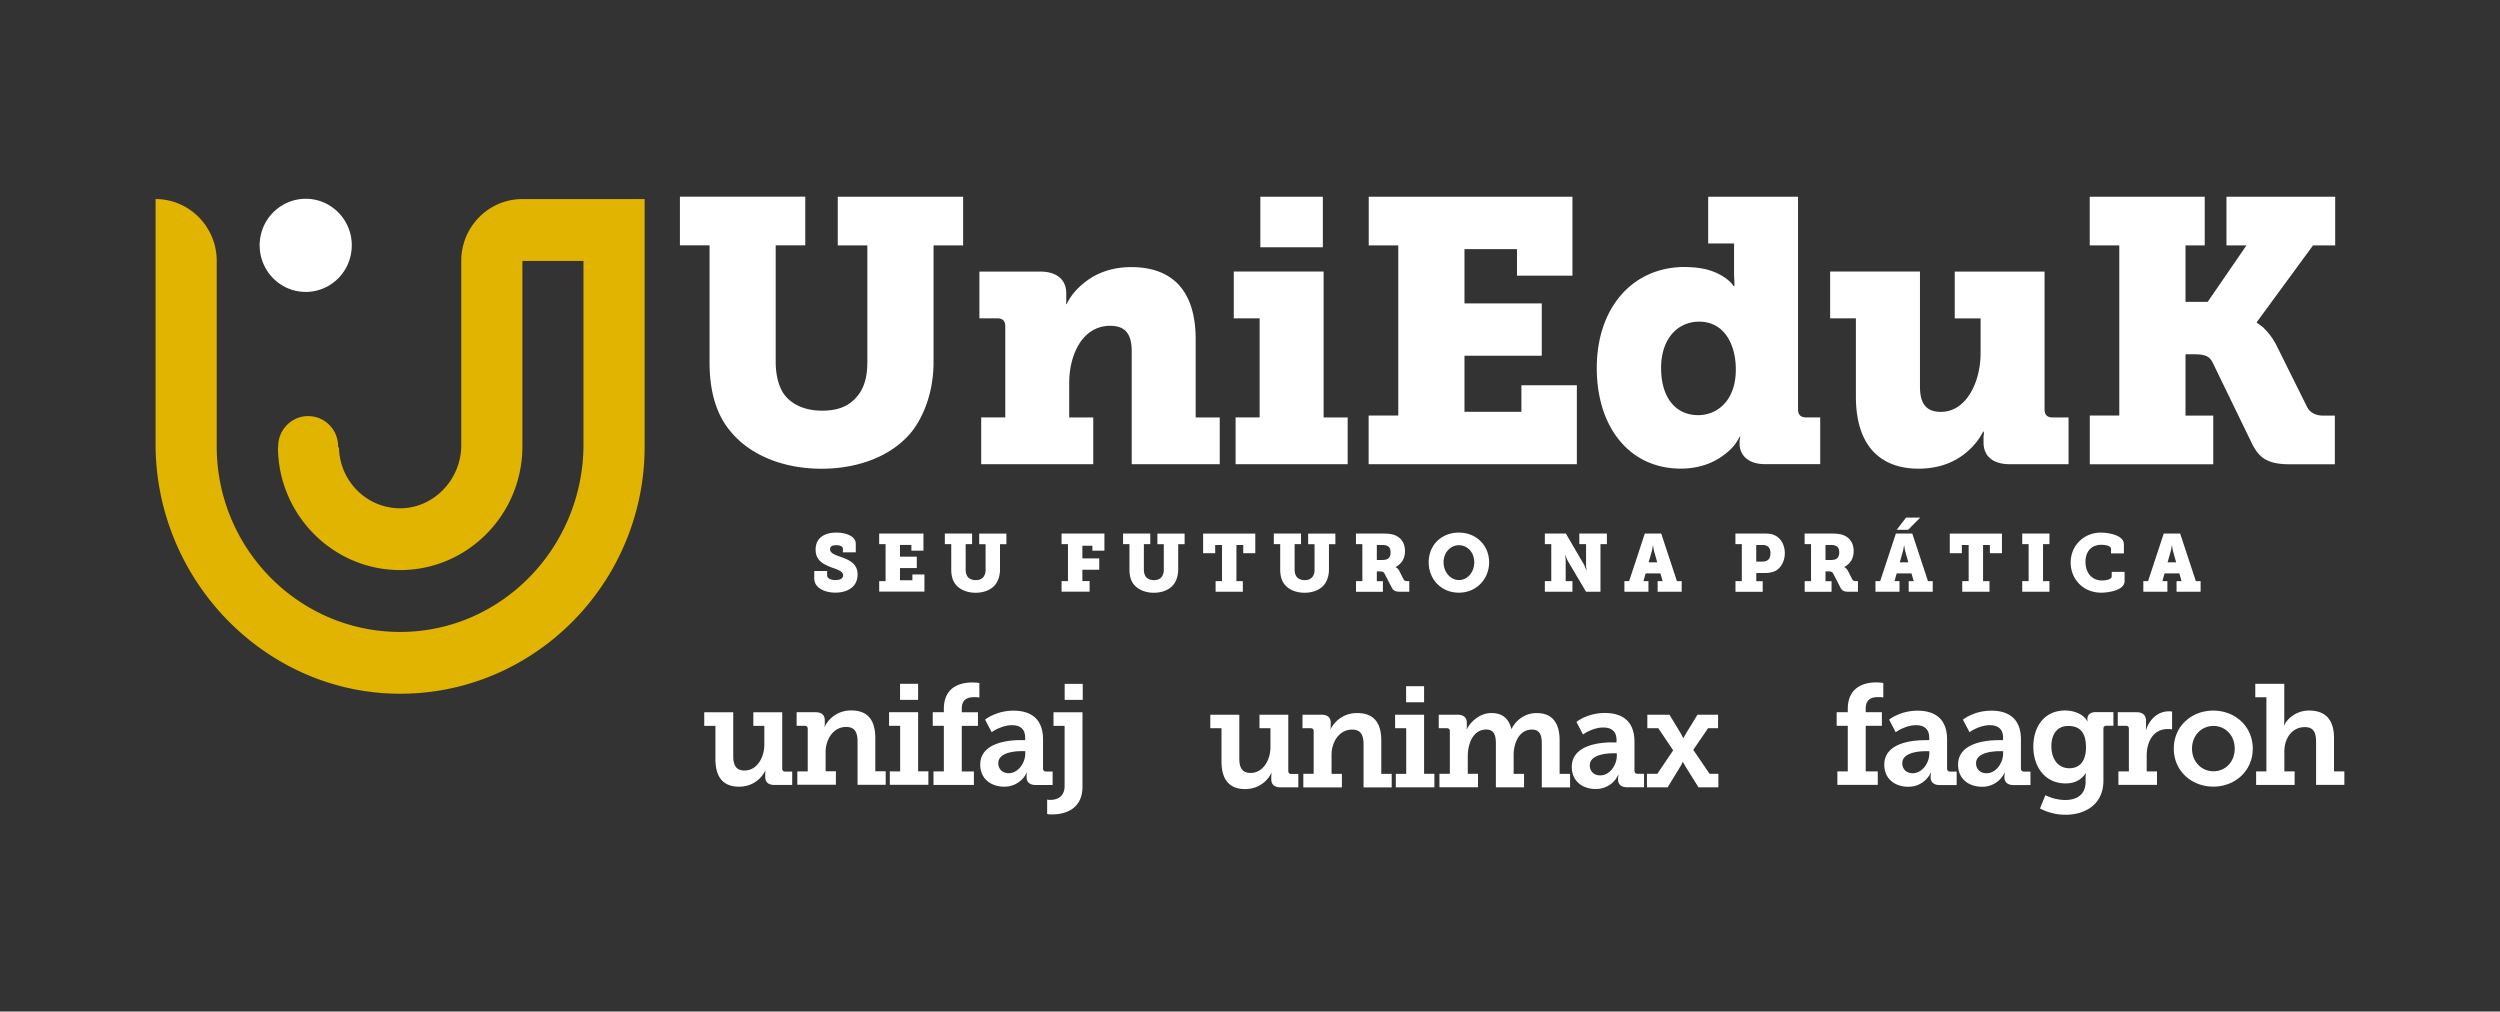 <svg width="173" height="70" fill="none" xmlns="http://www.w3.org/2000/svg"><rect width="100%" height="100%" fill="#333333" stroke="none"/><path d="M49.504 50.228h-.77v-.938h2.006v3.012c0 .605.16 1.017.782 1.017.858 0 1.37-.885 1.37-1.795v-1.296h-.76v-.938h1.998v3.885c0 .148.069.218.215.218h.476v.926h-1.224c-.44 0-.643-.21-.643-.56v-.19c0-.065.008-.127.008-.164v-.07h-.016c-.057.169-.578 1.103-1.81 1.103-.986 0-1.628-.539-1.628-1.91v-2.296l-.004-.004zM55.175 53.38h.72v-2.938c0-.144-.069-.218-.215-.218h-.553v-.938h1.301c.44 0 .647.205.647.563v.227c0 .045 0 .107-.012.144-.008.029-.008.05-.008.07h.02c.05-.16.59-1.128 1.827-1.128 1.062 0 1.668.572 1.668 1.914v2.297h.72v.934h-1.948V51.33c0-.621-.163-1.025-.79-1.025-.895 0-1.42.869-1.42 1.745v1.322h.712v.934h-2.669v-.934.008zM61.571 53.38h.72v-3.156h-.768v-.939h2.01v4.091h.711v.934h-2.669v-.934l-.004.004zm.712-6.062h1.25v1.111h-1.25v-1.111zM64.594 53.38h.72v-3.156h-.768v-.939h.768v-.226c0-1.617 1.286-1.831 1.95-1.831.146 0 .276.008.362.016l.146.025v1.004l-.098-.02c-.065-.009-.154-.009-.28-.009-.273 0-.839.05-.839.786v.26h1.12v.938h-1.12v3.157h.839v.934h-2.796v-.934l-.004-.005zM70.632 51.215h.31v-.168c0-.642-.4-.864-.916-.864-.378 0-.712.123-.972.238-.155.07-.302.157-.428.247l-.46-.868c.16-.12.33-.227.538-.313.342-.16.834-.309 1.428-.309 1.338 0 2.046.692 2.046 1.98v2.012c0 .145.065.219.216.219h.447v.934h-1.167c-.46 0-.635-.247-.635-.531v-.062c0-.082.008-.14.02-.185.009-.029.009-.05.009-.07h-.02a1.796 1.796 0 01-.35.482c-.261.246-.635.481-1.217.481-.855 0-1.648-.506-1.648-1.527 0-1.54 1.998-1.696 2.795-1.696h.004zm-.83 2.289c.672 0 1.148-.733 1.148-1.362v-.165h-.204c-.496 0-1.664.078-1.664.835 0 .387.265.692.72.692z" fill="#fff"/><path d="M72.467 55.331s.029 0 .057.009c.029.012.078.012.155.012.35 0 .992-.12.992-.967v-4.157h-.769v-.938h2.006v5.144c0 1.688-1.403 1.922-2.075 1.922-.11 0-.203 0-.272-.008l-.098-.02v-.997h.004zm1.209-8.009h1.249v1.111h-1.25v-1.11zM84.523 50.392h-.77v-.934h2.007v3.017c0 .6.158 1.012.78 1.012.86 0 1.376-.885 1.376-1.79v-1.305h-.76v-.934h1.993v3.881c0 .148.069.218.215.218h.48v.926h-1.228c-.44 0-.643-.21-.643-.56v-.189c0-.07.012-.127.012-.169V53.5h-.02c-.057.164-.574 1.103-1.81 1.103-.985 0-1.628-.544-1.628-1.914v-2.297h-.004zM90.19 53.549h.716V50.61c0-.148-.065-.218-.215-.218h-.558v-.934h1.31c.44 0 .643.206.643.56v.226c0 .054 0 .111-.008.148-.012.03-.012.054-.012.07h.02c.05-.156.594-1.12 1.831-1.12 1.062 0 1.668.573 1.668 1.91v2.301h.72v.934h-1.948v-2.975c0-.622-.167-1.025-.79-1.025-.899 0-1.424.864-1.424 1.745v1.321h.716v.934H90.19V53.55zM96.59 53.55h.72v-3.157h-.769v-.935h2.006v4.087h.712v.938H96.59v-.938.004zm.712-6.063h1.245v1.111h-1.245v-1.111zM99.61 53.549h.72v-2.947c0-.14-.074-.21-.216-.21h-.553v-.934h1.293c.436 0 .651.206.651.56v.226c0 .054 0 .111-.008.148-.012.03-.012.054-.012.07h.02c.253-.51.887-1.12 1.697-1.12.7 0 1.188.318 1.383 1.096h.021c.28-.593.931-1.095 1.721-1.095 1.013 0 1.599.58 1.599 1.91v2.3h.724v.934h-1.957v-2.996c0-.572-.098-1.004-.684-1.004-.846 0-1.265.856-1.265 1.782v1.28h.72v.934h-1.949v-2.996c0-.551-.085-1.004-.671-1.004-.879 0-1.274.934-1.274 1.844v1.218h.708v.934h-2.669v-.934.004zM111.551 51.38h.313v-.169c0-.642-.399-.868-.915-.868-.379 0-.712.12-.973.235-.158.07-.305.16-.431.247l-.456-.865c.155-.119.33-.226.537-.317a3.476 3.476 0 011.432-.304c1.335 0 2.047.687 2.047 1.98v2.008c0 .148.069.218.216.218h.447v.934h-1.167c-.456 0-.631-.247-.631-.53v-.062c0-.078.008-.136.02-.185.008-.03.008-.05.008-.07h-.02a1.7 1.7 0 01-1.566.967c-.859 0-1.644-.506-1.644-1.531 0-1.54 1.993-1.696 2.795-1.696l-.012.008zm-.814 2.276c.671 0 1.147-.728 1.147-1.362v-.169h-.203c-.496 0-1.668.083-1.668.84 0 .387.264.691.724.691M113.976 53.549h.712l1.094-1.626-1.025-1.53h-.761v-.935h1.53l.769 1.268c.049.078.089.168.126.238a.298.298 0 01.057.12h.02a.326.326 0 01.057-.12l.134-.238.778-1.268h1.424v.934h-.692l-1.025 1.498 1.131 1.659h.606v.934h-1.375l-.879-1.407-.134-.239a.433.433 0 01-.061-.115h-.021c-.008.037-.028.074-.049.115a1.41 1.41 0 01-.138.247l-.854 1.4h-1.432v-.935h.008zM127.146 53.38h.72v-3.156h-.769v-.938h.769v-.227c0-1.617 1.29-1.835 1.949-1.835.146 0 .273.008.362.016l.147.025v1.004l-.098-.02c-.065-.009-.155-.009-.285-.009-.272 0-.834.05-.834.786v.26h1.119v.938h-1.119v3.157h.834v.934h-2.795v-.934zM133.188 51.216h.313v-.169c0-.642-.403-.864-.915-.864-.379 0-.712.12-.973.239-.158.07-.301.156-.431.247l-.456-.869c.155-.12.33-.226.538-.313.341-.16.838-.308 1.432-.308 1.334 0 2.042.691 2.042 1.983v2.009c0 .148.069.222.216.222h.447v.934h-1.167c-.46 0-.635-.246-.635-.535v-.057c0-.082.008-.14.02-.185.008-.03.008-.05.008-.07h-.02a1.713 1.713 0 01-.35.481c-.26.247-.63.482-1.216.482-.859 0-1.648-.502-1.648-1.527 0-1.535 1.998-1.696 2.795-1.696v-.004zm-.83 2.292c.675 0 1.151-.732 1.151-1.362v-.165h-.203c-.496 0-1.668.079-1.668.836 0 .383.264.691.72.691M138.298 51.216h.314v-.169c0-.642-.399-.864-.916-.864-.378 0-.712.12-.976.239-.155.07-.301.156-.428.247l-.459-.869c.158-.12.333-.226.541-.313.337-.16.834-.308 1.428-.308 1.338 0 2.046.691 2.046 1.983v2.009c0 .148.066.222.216.222h.444v.934h-1.168c-.456 0-.635-.246-.635-.535v-.057c0-.082.012-.14.02-.185.013-.03.013-.05.013-.07h-.021a1.886 1.886 0 01-.35.481 1.692 1.692 0 01-1.22.482c-.859 0-1.648-.502-1.648-1.527 0-1.535 1.998-1.696 2.795-1.696l.004-.004zm-.83 2.292c.672 0 1.148-.732 1.148-1.362v-.165h-.204c-.496 0-1.668.079-1.668.836 0 .383.264.691.72.691M141.545 55.027a3.114 3.114 0 001.375.333c.761 0 1.404-.346 1.404-1.263v-.317c0-.066 0-.128.008-.177.012-.03.012-.058.012-.09h-.02c-.305.444-.724.699-1.388.699-1.428 0-2.229-1.16-2.229-2.544 0-1.383.761-2.502 2.201-2.502.586 0 1.278.239 1.538.757h.02s0-.029-.012-.05c-.008-.02-.008-.057-.008-.118 0-.268.179-.474.565-.474h1.237v.939h-.476c-.146 0-.215.07-.215.197v3.59c0 1.724-1.335 2.374-2.621 2.374a3.819 3.819 0 01-1.769-.436l.378-.926v.008zm2.803-3.342c0-1.144-.565-1.449-1.224-1.449-.749 0-1.168.543-1.168 1.404 0 .86.439 1.522 1.249 1.522.582 0 1.147-.341 1.147-1.473M146.598 53.38h.721v-2.938c0-.148-.07-.218-.212-.218h-.557v-.939h1.293c.44 0 .664.21.664.614v.296c0 .09 0 .152-.009.226-.008.03-.008.062-.008.09h.017c.232-.72.809-1.287 1.578-1.287.069 0 .118 0 .155.008a.223.223 0 00.069.008v1.23c-.028 0-.057 0-.09-.012-.069-.008-.13-.008-.215-.008-1.005 0-1.453.89-1.453 1.836v1.094h.712v.935h-2.669v-.934h.004zM153.153 49.174c1.522 0 2.738 1.095 2.738 2.63s-1.216 2.63-2.726 2.63c-1.509 0-2.738-1.082-2.738-2.63 0-1.547 1.221-2.63 2.73-2.63h-.004zm.016 4.198c.81 0 1.473-.63 1.473-1.568 0-.938-.663-1.568-1.473-1.568-.809 0-1.481.642-1.481 1.568s.672 1.568 1.481 1.568zM156.119 53.38h.716v-5.127h-.769v-.935h2.006v2.445c0 .12 0 .227-.008.305l-.02.119h.02c.232-.481.867-1.017 1.713-1.017 1.098 0 1.737.572 1.737 1.914v2.297h.716v.934h-1.957V51.34c0-.621-.154-1.024-.777-1.024-.887 0-1.42.77-1.42 1.695v1.37h.712v.935h-2.665v-.934h-.004z" fill="#fff"/><path d="M10.766 13.775c2.335 0 4.231 1.918 4.231 4.28v12.838c0 7.103 5.733 12.878 12.764 12.837 7.002-.042 12.616-5.894 12.616-12.977V18.056H36.15v12.902c-.036 4.688-3.816 8.491-8.459 8.491-4.642 0-8.422-3.803-8.458-8.49h.02c0-.021-.004-.046-.004-.066 0-1.161.931-2.1 2.075-2.1 1.143 0 2.075.939 2.075 2.1v.066h.06c.038 2.313 1.885 4.181 4.171 4.214 2.36.033 4.289-1.976 4.289-4.363V18.056c0-2.363 1.892-4.28 4.231-4.28h8.459v17.183a17.158 17.158 0 01-4.232 11.24c-3.088 3.543-7.6 5.786-12.617 5.807-9.345.04-16.994-7.82-16.994-17.274V13.775z" fill="#E0B400"/><path d="M21.153 20.2c-1.652 0-3.01-1.276-3.17-2.906a3.997 3.997 0 01-.016-.317c0-.107.004-.213.017-.316a3.212 3.212 0 012.461-2.824c.228-.053.468-.082.712-.082 1.758 0 3.186 1.444 3.186 3.222 0 1.779-1.424 3.223-3.186 3.223h-.004zM57.238 39.52v.296c0 .21.26.325.574.325.313 0 .533-.107.533-.325 0-.309-.44-.412-.859-.572-.541-.215-1.045-.474-1.045-1.21 0-.894.724-1.178 1.428-1.178.703 0 1.35.26 1.35.77v.597h-.89v-.255c0-.157-.212-.243-.46-.243-.228 0-.428.066-.428.276 0 .28.33.387.692.522.606.21 1.212.465 1.212 1.227 0 .918-.777 1.26-1.533 1.26-.757 0-1.465-.334-1.465-.98v-.519h.891v.008zM60.839 40.215h.443v-2.56h-.443v-.733h3.063v1.186h-.834v-.4h-.79v.815h1.165v.786h-1.164v.844h.858v-.399h.834v1.185H60.84v-.732.008zM65.827 37.655h-.444v-.733h1.884v.733h-.443v1.757c0 .181.04.338.102.445.105.181.321.288.594.288.272 0 .451-.087.577-.28a.832.832 0 00.106-.449V37.66h-.443v-.733h1.883v.733H69.2v1.758c0 .403-.122.782-.33 1.045-.313.383-.83.555-1.359.555-.573 0-1.061-.201-1.35-.539-.24-.271-.334-.634-.334-1.062v-1.761zM73.46 40.215h.443v-2.56h-.443v-.733h2.966v1.186h-.834v-.342H74.9v.873h1.168v.786H74.9v.786h.5v.732h-1.94v-.732.004zM78.16 37.655h-.444v-.733h1.883v.733h-.443v1.757c0 .181.04.338.102.445.105.181.321.288.594.288.272 0 .451-.087.577-.28a.832.832 0 00.106-.449V37.66h-.443v-.733h1.883v.733h-.443v1.758c0 .403-.122.782-.33 1.045-.313.383-.83.555-1.358.555-.574 0-1.062-.201-1.351-.539-.24-.271-.334-.634-.334-1.062v-1.761zM84.12 40.215h.443v-2.503h-.472v.568h-.834v-1.354h3.609v1.354h-.834v-.568h-.472v2.503h.443v.732H84.12v-.732zM88.591 37.655h-.443v-.733h1.883v.733h-.443v1.757c0 .181.04.338.102.445.106.181.321.288.594.288.272 0 .451-.087.578-.28a.832.832 0 00.105-.449V37.66h-.443v-.733h1.884v.733h-.444v1.758c0 .403-.122.782-.33 1.045-.313.383-.83.555-1.358.555-.574 0-1.062-.201-1.351-.539-.24-.271-.334-.634-.334-1.062v-1.761zM93.832 40.215h.443v-2.56h-.443v-.733h1.798c.305 0 .566.013.797.079.485.152.798.539.798 1.131 0 .535-.244.885-.647 1.103v.013c.028.016.061.033.09.057.048.041.11.095.154.186l.305.596c.05.095.126.128.257.128h.138v.732h-.655c-.318 0-.452-.078-.562-.296l-.484-.938c-.065-.128-.138-.173-.346-.173h-.199v.679h.42v.733h-1.86v-.733l-.004-.004zm1.892-1.47c.313 0 .504-.156.504-.522 0-.185-.045-.358-.215-.445a.867.867 0 00-.383-.065h-.354v1.037h.452l-.004-.004zM100.956 36.856c1.216 0 2.091.902 2.091 2.054 0 1.153-.875 2.103-2.091 2.103-1.217 0-2.091-.922-2.091-2.103s.874-2.054 2.091-2.054zm0 3.285c.586 0 1.062-.531 1.062-1.23 0-.7-.48-1.182-1.062-1.182-.582 0-1.062.506-1.062 1.181s.48 1.23 1.062 1.23zM106.904 40.215h.444v-2.56h-.444v-.733h1.453l1.245 2.132c.049.087.089.181.118.264l.049.148h.02l-.016-.157c-.017-.09-.017-.201-.017-.292v-1.362h-.467v-.733h1.908v.733h-.444v3.292h-1.001l-1.253-2.12a2.15 2.15 0 01-.118-.262l-.049-.149h-.02l.016.157c.017.09.017.201.017.292v1.35h.468v.732h-1.909v-.732zM112.405 40.215h.33l1.086-3.293h1.135l1.087 3.293h.329v.732h-1.664v-.732h.346l-.151-.535h-1.025l-.151.535h.346v.732h-1.664v-.732h-.004zm2.275-1.3l-.208-.742c-.041-.127-.045-.23-.061-.304l-.016-.12h-.021a.605.605 0 01-.012.12c-.016.074-.028.173-.065.304l-.211.741h.594zM120.091 40.215h.443v-2.56h-.443v-.733h1.981c.228 0 .468.005.668.09.471.182.769.672.769 1.269 0 .596-.314 1.119-.786 1.284a1.91 1.91 0 01-.622.086h-.566v.568h.444v.733h-1.884v-.733l-.004-.004zm1.863-1.354c.155 0 .244-.02.35-.087.151-.094.212-.275.212-.493 0-.219-.065-.387-.196-.478a.621.621 0 00-.349-.09h-.44v1.148h.423zM124.88 40.215h.443v-2.56h-.443v-.733h1.798c.305 0 .566.013.797.079.485.152.798.539.798 1.131 0 .535-.244.885-.647 1.103v.013c.028.016.061.033.09.057a.569.569 0 01.154.186l.305.596c.049.095.126.128.257.128h.138v.732h-.655c-.317 0-.452-.078-.562-.296l-.484-.938c-.065-.128-.138-.173-.346-.173h-.199v.679h.419v.733h-1.859v-.733l-.004-.004zm1.892-1.47c.313 0 .504-.156.504-.522 0-.185-.045-.358-.216-.445a.862.862 0 00-.382-.065h-.354v1.037h.452l-.004-.004zM129.778 40.215h.33l1.086-3.293h1.135l1.087 3.293h.329v.732h-1.664v-.732h.346l-.151-.535h-1.025l-.15.535h.345v.732h-1.664v-.732h-.004zm2.116-4.396h.985l-.839.844h-.789l.647-.844h-.004zm.163 3.095l-.208-.74c-.04-.128-.044-.231-.061-.305l-.016-.12h-.02a.54.54 0 01-.013.12c-.016.074-.028.173-.065.304l-.211.741h.594zM135.788 40.215h.443v-2.503h-.472v.568h-.834v-1.354h3.609v1.354h-.834v-.568h-.472v2.503h.444v.732h-1.884v-.732zM139.938 40.215h.443v-2.56h-.443v-.733h1.884v.733h-.444v2.56h.444v.732h-1.884v-.732zM145.366 36.856c.484 0 1.607.153 1.607.807v.634h-.891v-.309c0-.226-.407-.288-.672-.288-.647 0-1.094.428-1.094 1.169 0 .831.488 1.3 1.151 1.3.179 0 .663-.045.663-.287v-.31h.891v.647c0 .613-1.074.794-1.623.794-1.216 0-2.107-.91-2.107-2.086 0-1.177.919-2.07 2.079-2.07h-.004zM148.315 40.215h.33l1.086-3.293h1.135l1.087 3.293h.329v.732h-1.664v-.732h.346l-.151-.535h-1.025l-.15.535h.345v.732h-1.664v-.732h-.004zm2.275-1.3l-.208-.742c-.041-.127-.045-.23-.061-.304l-.016-.12h-.021a.605.605 0 01-.012.12c-.016.074-.028.173-.065.304l-.211.741h.594zM49.097 16.977H47.05v-3.366h8.675v3.366h-2.047v8.075c0 .828.179 1.552.46 2.046.484.827 1.485 1.321 2.738 1.321s2.07-.387 2.66-1.292c.334-.543.485-1.218.485-2.07v-8.075h-2.047v-3.367h8.675v3.367h-2.047v8.075c0 1.864-.561 3.597-1.51 4.815-1.431 1.762-3.811 2.564-6.24 2.564-2.637 0-4.887-.93-6.217-2.486-1.099-1.243-1.534-2.926-1.534-4.893v-8.075l-.004-.005zM67.902 28.884h1.664v-6.288c0-.387-.179-.569-.561-.569h-1.23v-3.234h4.196c1.204 0 1.814.596 1.814 1.502v.646c0 .025 0 .078-.024.103h.053c.232-.49.561-.906.997-1.293.716-.646 1.814-1.267 3.478-1.267 2.482 0 4.451 1.267 4.451 4.996v5.408h1.665v3.235h-6.091v-7.815c0-1.243-.484-1.762-1.485-1.762-1.97 0-2.84 2.07-2.84 3.935v2.407h1.664v3.235h-7.755v-3.235l.004-.004zM85.503 28.884h1.664v-6.857h-1.79v-3.235h6.217v10.096h1.664v3.235h-7.755v-3.239zm1.713-15.27h4.325v3.495h-4.325v-3.494zM94.715 28.756h2.046V16.981h-2.046v-3.366h14.097v5.461h-3.836v-1.835h-3.634v3.753h5.347v3.622h-5.347v3.881h3.939v-1.835h3.837v5.461H94.71v-3.367h.005zM116.592 18.48c1.306 0 2.099.308 2.636.646.305.18.562.415.741.675h.053v-.235c0-.181-.025-.387-.025-.621V16.85h-1.79v-3.235h6.217v14.701c0 .387.179.568.561.568h.973v3.235h-3.813c-1.306 0-1.765-.75-1.765-1.4v-.078c0-.127 0-.234.024-.283.024-.054.024-.103.024-.128h-.052a3.132 3.132 0 01-.871 1.086c-.639.544-1.664 1.112-3.198 1.112-3.507 0-5.81-2.82-5.81-6.964 0-4.145 2.457-6.989 6.091-6.989l.004.005zm.919 10.248c1.331 0 2.608-1.009 2.608-3.157 0-1.762-.818-3.313-2.535-3.313-1.456 0-2.636 1.14-2.636 3.21 0 2.07 1.025 3.26 2.559 3.26h.004zM128.436 22.027h-1.79v-3.235h6.216v7.948c0 1.243.46 1.761 1.457 1.761 1.741 0 2.738-2.045 2.738-4.062v-2.407h-1.79v-3.235h6.217v9.523c0 .387.179.568.561.568h1.099v3.235h-4.069c-1.204 0-1.814-.596-1.814-1.502v-.362c0-.103.024-.181.024-.26v-.127h-.053a4.52 4.52 0 01-.972 1.268c-.692.646-1.79 1.292-3.507 1.292-2.328 0-4.325-1.268-4.325-4.997v-5.408h.008zM144.609 28.756h2.046V16.981h-2.046v-3.366h7.958v3.366h-1.33v3.91h1.533l2.686-3.91h-1.384v-3.366h7.523v3.366h-1.534l-3.889 5.305v.054c.126.078.281.181.46.337.28.285.638.675.948 1.322l2.071 4.165c.203.387.589.597 1.127.597h.793v3.366h-3.121c-1.534 0-2.099-.44-2.583-1.37l-2.739-5.643c-.231-.49-.59-.597-1.277-.597h-.614v4.244h1.92v3.366h-8.544v-3.366l-.004-.005z" fill="#fff"/></svg>